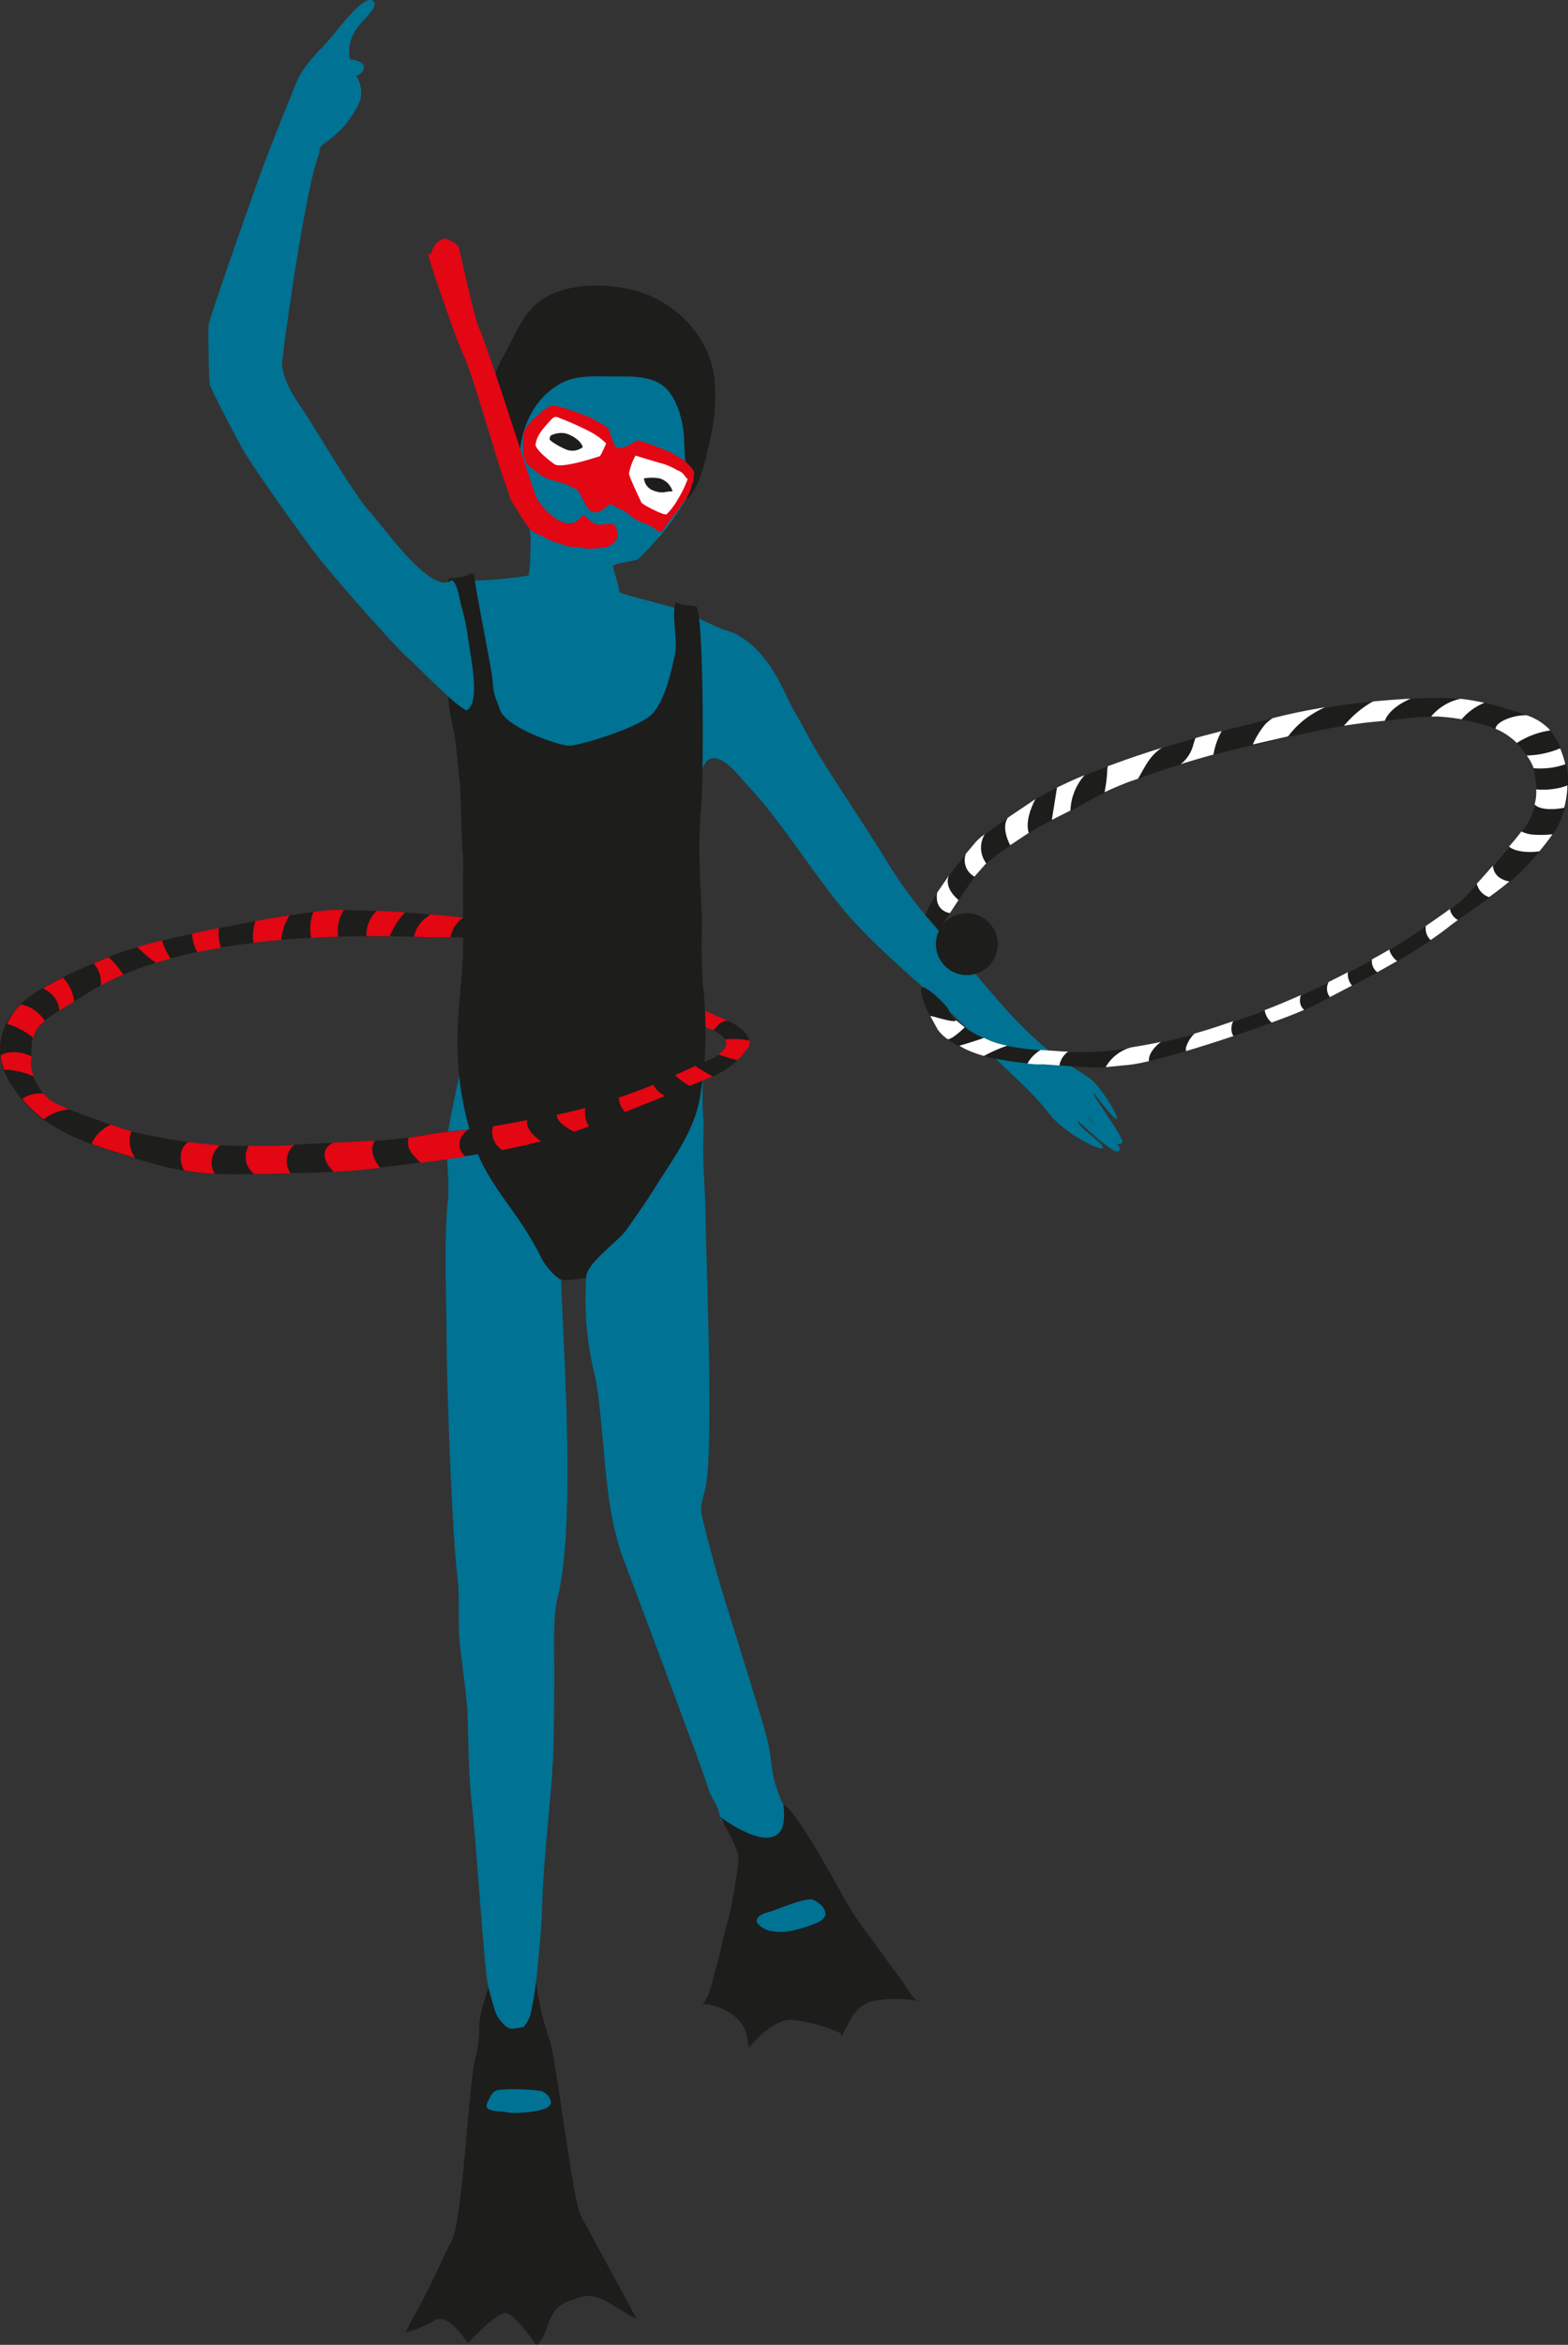 <svg xmlns="http://www.w3.org/2000/svg" viewBox="0 0 253.62 378.98"><rect x="0" y="0" width="253.62" height="378.98" fill="#333333" stroke="none"/><defs><style>.cls-1{fill:#007293;}.cls-2{fill:#1d1d1b;}.cls-3{fill:#e30613;}.cls-4{fill:#fff;}</style></defs><g id="Ebene_2" data-name="Ebene 2"><g id="Ebene_1-2" data-name="Ebene 1"><path class="cls-1" d="M80.4,176.82a28.44,28.44,0,0,1,4.42,6A29.77,29.77,0,0,1,88.48,191c1.11,4.12,2.18,8.16,2.18,12.41,0,8.86,2.84,41.73-.49,54.94-.7,2.8-.54,7.41-.52,10.47,0,6.6,0,6.6-.12,13.34-.17,7-1.66,18.26-1.82,25.47-.1,4.24-.6,8.51-1,12.71-.28,2.9-1.13,5.71-1.28,8.54-1-.17-2.2-.44-3.31-.73-1.71-.45-1.23-.55-1.68-2.06A41.43,41.43,0,0,1,78.77,320c-.67-5.11-1.83-23.44-2.46-28.53s-.54-13.52-.79-16c-.31-3.07-.72-6.28-1.08-9.22-.47-3.85,0-7.79-.48-11.66-.9-7.83-1.68-30.35-1.73-38.31,0-7.4-.49-15,.22-22.34.32-3.29-.39-6.71-.1-10,.24-2.69,2.38-11.56,2.12-11.52Z"/><path class="cls-1" d="M108.35,177.9C96,188,92.31,206.55,96.16,222.1c1,4.15,1.47,13.56,2.12,18.41a53.36,53.36,0,0,0,2.22,10.57c1,2.69,12.89,34.19,14.08,38,.62,2,1.56,2.49,1.85,4.48.23,1.65,2.87,2.3,2.68,4,1.24.39,2.65-.09,4,0a28.71,28.71,0,0,0,4,.35c3.21-.2.14-4.9-.67-6.75-2.17-5-1.22-6.39-2.78-11.68-1.91-6.51-6-19.45-6.83-22.25-.8-2.54-3.14-11.09-3.36-12.62s.37-2.84.66-4.26c1.36-6.56.06-37.26,0-43.44,0-3.72-.38-7.35-.4-11,0-1.84.18-3.82,0-5.64-.14-1.21-.09-4.85,0-6.19C113.48,174.26,109.62,176.85,108.35,177.9Z"/><path class="cls-1" d="M120.61,103.75c-1.37-1.64-2.65-1.58-4.06-2.18-2.43-1-4.84-2.36-7.35-3.27-1.62-.59-8.38-2.15-9-2.58-.1-.91-1.08-4.18-1.08-4.18.36-.65,3.58-.75,4.1-1.19a33.18,33.18,0,0,0,2.34-2.4,37.8,37.8,0,0,0,7.82-12.42,29.38,29.38,0,0,0,1-15.71c-1.06-5.18-5-8.21-9.36-10.43a16,16,0,0,0-17.65,2.24c-5.16,4.26-7.7,9.62-7,16.7a31.92,31.92,0,0,0,2.23,9.25,26.39,26.39,0,0,0,1.79,3,10.73,10.73,0,0,1,1.06,3.59,18.17,18.17,0,0,1,.32,5.17,19.58,19.58,0,0,1-.27,3.6c-.09.26-6,.82-7.3.84l-6.06.37c-1.42,1.3-2.42,0-4,.36a4.69,4.69,0,0,0-.61.18q.45,2.91.84,5.84c.65,4.87,6.23,12.33,7.24,12.47-.11,1.22.58,2.65.82,3.86s.72,2.78.89,4,.28,2.66.45,3.8a15.81,15.81,0,0,0,1,3.55c.9,2.53,2.17,3.92,3.81,5.94a11.31,11.31,0,0,0,2,2.49c1.21.79,2.91.43,4.29.43,2.92,0,7.22.83,9.8-.64a39.19,39.19,0,0,0,8.42-6.85c2.34-2.46,5.07-2.43,6.55-5.44,1.76-3.56,8-10.43,7.75-14.81C121.27,107.24,120.83,105.81,120.61,103.75Z"/><path class="cls-2" d="M74.37,126.44c-.43-3.49-.54-6.89-1.4-10.29-.93-3.66-1.53-22.55-.16-22.73A8.59,8.59,0,0,0,75.52,93c.65-.27.47-.39,1.16-.17,0,1.25,2.77,15,2.92,16.53.3,3.08.22,2.43,1.28,5.38S90.5,120.5,92,120.54s11.84-3,13.73-5.4,2.73-6.19,3.38-9.07c.62-2.73-.52-6.11.16-8.79.71.59,2.36.5,3.29.74,1.32.34,1.25,28.42.87,31.86a78.4,78.4,0,0,0-.28,9.23c0,3.45.37,6.79.4,10.29a94.23,94.23,0,0,0,.13,9.66,63.16,63.16,0,0,1-.62,19.09c-1.07,5.09-4.42,9.45-7.09,13.76-1.41,2.29-3,4.5-4.59,6.79-1.31,1.92-6.65,5.51-6.57,7.81-1.44.19-3.5.64-4.35.19a10.35,10.35,0,0,1-2.84-3.26c-.59-1.24-1.24-2.37-1.95-3.57-2.85-4.79-6.7-8.81-8.67-14.09A50.22,50.22,0,0,1,74,168.33c0-5.6,1-11.43.91-17,0-3,0-5.92-.06-8.88a35.44,35.44,0,0,0,0-4.61C74.64,136.77,74.58,128.11,74.37,126.44Z"/><path class="cls-2" d="M79.57,323.35c.5,1.65.58,2.34,1.63,3.54,1.24,1.4,1.7,1,3.49.72a5.61,5.61,0,0,0,1.33-3c.25-1.06.51-2.93.68-4.26a47.79,47.79,0,0,0,2.17,9.27c1.12,3.13,3.66,25.57,5.1,28.54l9,16.61c-2.76-1.13-5.93-4.45-8.93-3.52-1.61.5-3.2.91-4.24,2.19-1.32,1.63-1.43,4.49-3.06,5.55-.75-1-3.21-4.5-4.68-5.1s-6.38,4.86-6.38,4.86-3-4.9-5.2-3.81A19.74,19.74,0,0,1,65.6,377c1.79-3.63,1.22-2.24,3.09-5.83,1.56-3,2.81-6.1,4.44-9.15s2.76-25.47,3.65-28.93a21.11,21.11,0,0,0,.75-5.69c0-1.93,1.46-6.14,1.46-6.14Z"/><path class="cls-2" d="M116.43,293.59c2.29,1.78,11.58,7.67,10.27-1.91,2.09.75,8.88,13.49,10.52,16.28s3.57,5.16,5.45,7.78c1,1.39,2,2.83,3.06,4.15.75,1,1.67,2.94,2.74,3.48a20.67,20.67,0,0,0-7.06,0c-3.36.73-3.85,3.43-5.43,5.94a1,1,0,0,0,0-.69,26.3,26.3,0,0,0-7.85-2.17c-2.51-.17-5.69,2.77-7,4.6-.34-2.37-.46-3.57-2.41-5.27a9.61,9.61,0,0,0-5.06-1.91c1.27-1.42,1.56-3.8,2.08-5.56.78-2.59,1.23-5.3,2-7.92.59-2,.92-4.59,1.3-6.65a17.67,17.67,0,0,0,.41-3.65C119.37,298.72,116.43,293.59,116.43,293.59Z"/><path class="cls-2" d="M85.1,84.42C85,81.21,82.93,77.76,81.63,75a23.88,23.88,0,0,1-2.42-8,16.91,16.91,0,0,1,2.32-9.59c1.42-2.64,2.73-5.93,4.9-8,4.63-4.38,14-3.83,19.23-1.37s9.24,7.46,9.91,13.16a30.59,30.59,0,0,1-.78,10.14c-.63,2.77-1.52,7.32-3.68,9.35.08-3.3-.36-6.3-.45-9.44-.08-2.77-.91-6.35-2.85-8.39s-5.34-2.06-8-2c-2.85,0-6.15-.33-8.67.89-5.32,2.59-7.76,9-6.94,14.84.38,2.77,1.49,5.18,2.13,7.83.25,1-1.26,0-1.26,0"/><path class="cls-3" d="M85.26,68.73c.25,0,.63-.6.81-.79a13.37,13.37,0,0,1,1.15-1,7.91,7.91,0,0,1,1.92-1.39c.68-.27,5.8,1.66,6.44,2S97.5,68.6,98.13,69s1,3.39,1.87,3.44a4.79,4.79,0,0,0,2.31-.81c.73-.46.79-.55,1.55-.26A42.84,42.84,0,0,1,108.2,73c.76.37,1.53.83,2.21,1.25a6.84,6.84,0,0,1,1.1,1,3,3,0,0,1,.76,1.07,5.31,5.31,0,0,1-.36,2,5.67,5.67,0,0,1-.9,2.18,38.53,38.53,0,0,1-2.44,3.38c-.4.44-.75,1-1.11,1.5-.22.3-.3.5-.63.54s-.51-.12-.78-.35a4.79,4.79,0,0,0-1.46-.86,9.21,9.21,0,0,1-2-.9c-.55-.36-1-.86-1.62-1.2s-1.69-.82-2.26-1.16a9.31,9.31,0,0,1-2,1.33c-.91.17-1.26-.15-1.82-.93-.28-.36-1.14-2.15-1.29-2.45s-1.23-.71-1.54-.9A12.87,12.87,0,0,0,90,77.78,10.22,10.22,0,0,1,87.8,77,19.43,19.43,0,0,1,86,75.64a3.11,3.11,0,0,1-1.25-1.78,11,11,0,0,1-.09-3.09,2.81,2.81,0,0,1,.4-1.6C85.6,68.56,85.26,68.73,85.26,68.73Z"/><path class="cls-4" d="M96.93,73.76c.22.08,1-1.86,1.12-2.08a10.47,10.47,0,0,0-2.3-1.74,44.87,44.87,0,0,0-4.85-2.22c-.83-.34-1.14-.58-1.76.12-1.07,1.18-2.32,2.4-2.51,4-.09.79,2.45,2.81,3.1,3.21C90.9,75.79,96.93,73.76,96.93,73.76Z"/><path class="cls-4" d="M102.8,73.64a8.88,8.88,0,0,0-1.06,2.92c0,.48,1.88,4.36,2,4.66s3.76,2.21,4.09,1.89a10.91,10.91,0,0,0,1.76-2.32,20.44,20.44,0,0,0,1.13-2.11c.15-.33.29-.68.41-1s.18-.11-.12-.46-.4-.53-.59-.73a2.92,2.92,0,0,0-.9-.51,11.09,11.09,0,0,0-2.41-1.06C106.29,74.71,102.8,73.64,102.8,73.64Z"/><path class="cls-2" d="M104.16,77.32a2.31,2.31,0,0,0,1.62,2,3.6,3.6,0,0,0,1.54.26,9.51,9.51,0,0,1,1.47-.18,3.12,3.12,0,0,0-2.13-2.09A8,8,0,0,0,104.16,77.32Z"/><path class="cls-2" d="M88.94,70.89c-.32.14.88.86,1.12,1a13.35,13.35,0,0,0,1.56.78,2.74,2.74,0,0,0,2.64-.4c-.27-1.09-2-2.11-3-2.26a3.77,3.77,0,0,0-2,.3A.51.51,0,0,0,88.94,70.89Z"/><path class="cls-3" d="M97.6,88.5c.85,0,2.26-.89,2.25-1.84a2.55,2.55,0,0,0-.52-1.87c-.3-.27-1.61,0-2.39,0-1.33,0-2.45-1.9-2.79-1.42-2.45,3.5-6.77-1.5-7.46-3.13S80,59.21,77.3,52.52c-.71-1.77-3-12.44-3.19-12.81a5.9,5.9,0,0,0-2.23-1.16c-2.6,1-1.55,2.74-2.64,2.52,0,.59,4.53,13.85,5.76,16.37,1.42,2.94,6,19.1,6.58,20.29.64,1.41.71,2.72,1.6,4,.74,1.07,1.95,3.29,2.89,4.1.57.48,1.44.62,2,1a5.31,5.31,0,0,0,1.82.79,16.31,16.31,0,0,0,2.14.72c.61.12,1.31.07,1.89.17a10.09,10.09,0,0,0,2,.17"/><path class="cls-1" d="M131.51,307.06c.82.33,1.93,1.19,2,2.18s-1.38,1.57-2.17,1.85a21.39,21.39,0,0,1-3.95,1.09,8.16,8.16,0,0,1-3.11-.18c-.59-.16-2-.92-1.89-1.68s1.54-1.2,2.15-1.35C125.42,308.76,130.33,306.59,131.51,307.06Z"/><path class="cls-2" d="M115.87,173.72a13.4,13.4,0,0,0,5.15-4.43c1.4-2.08-4.1-5.72-5.83-4.22-.24.43-1.1.81-.56,1.06,5.65,2.59,1.74,4.56-.92,5.61s-5.94,2.8-8.62,3.84a87.63,87.63,0,0,1-17.89,5.14c-3.06.48-5.65,1.08-8.74,1.51s-6.66.63-9.81,1.22c-5.44,1-11.22,1.09-17,1.35-3.16.13-6.44.5-9.56.38-2.71-.11-7.43.69-20.56-2.23-1.79-.39-12.52-4.32-13.4-5-1.69-1.38-3.32-4.48-3.14-6.22s-.16-3.94,1-5.52c1.41-1.91,5.88-4.17,8-5.57,16.68-10.82,48.49-9.36,55-9.15a82.44,82.44,0,0,1,8.78.25c.88.13,3.5.9,4.18.49s.78-1.68,1.37-2.18c-4.27-2.05-25.48-3.24-30.44-2.89-5.73.41-27.63,4.5-34,7-11,4.33-15.12,7.15-16.76,9.5a9.79,9.79,0,0,0-2.1,7.08c.39,2.6,1.59,4.46,3.38,6.79,3,3.94,8.65,6.63,14.23,8.35,5.07,1.57,9.69,3.25,15.17,3.72,4.92.39,9.87.07,14.75,0a128.11,128.11,0,0,0,14.72-1c11.42-1.39,23.4-2.83,33.55-6.86C102.88,179,113.65,174.71,115.87,173.72Z"/><path class="cls-3" d="M116.2,170.44c.63.22,1.28.41,1.87.59l1.19.33a15,15,0,0,0,1.79-2.08,1.44,1.44,0,0,0,.17-1.11,14.61,14.61,0,0,0-3.92-.19C117.81,168.9,117.18,169.74,116.2,170.44Z"/><path class="cls-3" d="M100.07,177.41a3.71,3.71,0,0,0,1.05,2.32l6.49-2.6a3.79,3.79,0,0,1-1.92-1.81l-.57.24C103.48,176.2,101.78,176.82,100.07,177.41Z"/><path class="cls-3" d="M92.85,182.89c.81-.27,1.63-.54,2.42-.84a4,4,0,0,1-.38-.74,4.42,4.42,0,0,1-.23-2.24c-1.53.42-3.06.78-4.6,1.1C90,181.16,91.35,182.18,92.85,182.89Z"/><path class="cls-3" d="M81.24,185.87q3.2-.62,6.29-1.42c-1.43-.94-2.55-2.32-2.23-3.41-1.88.33-3.64.69-5.56,1A3.39,3.39,0,0,0,81.24,185.87Z"/><path class="cls-3" d="M54,189.41c2.52-.15,5-.37,7.5-.66-1.16-1.42-1.75-3.05-.86-4.4q-3.39.21-6.8.34C51.69,185.9,52.39,187.87,54,189.41Z"/><path class="cls-3" d="M40,188.33a3.56,3.56,0,0,0,1.17,1.42c1.95,0,3.9-.09,5.84-.11a3.41,3.41,0,0,1,.59-4.61,53.25,53.25,0,0,1-5.49.14c-.52,0-1.13,0-1.87,0A3.59,3.59,0,0,0,40,188.33Z"/><path class="cls-3" d="M29.75,189.16c1,.18,2.06.33,3.15.43l1.83.11a3.82,3.82,0,0,1-.48-1.32,3.63,3.63,0,0,1,1.38-3.28c-1.44-.09-3.15-.25-5.18-.53C28.93,185.62,29,187.57,29.75,189.16Z"/><path class="cls-3" d="M14.8,184.86c1,.37,1.93.71,2.91,1l4.19,1.31a4.53,4.53,0,0,1-.64-4.32c-.68-.19-1.89-.58-3.32-1.09A6.24,6.24,0,0,0,14.8,184.86Z"/><path class="cls-3" d="M6.07,166.17A8.19,8.19,0,0,1,7.25,165a6.09,6.09,0,0,0-2.41-2.17,6.38,6.38,0,0,0-1.47-.5,9.57,9.57,0,0,0-1.17,1.32,14.89,14.89,0,0,0-1.07,1.84,11.83,11.83,0,0,1,4.27,2.27A4.24,4.24,0,0,1,6.07,166.17Z"/><path class="cls-3" d="M17.58,154.7l-2.45,1a4.64,4.64,0,0,1,1.18,3.59,39.34,39.34,0,0,1,3.63-1.76A14.53,14.53,0,0,0,17.58,154.7Z"/><path class="cls-3" d="M26.23,152c-1.46.36-2.83.72-4,1.06a18.18,18.18,0,0,0,3,2.55c.77-.24,1.57-.47,2.38-.68A9.56,9.56,0,0,1,26.23,152Z"/><path class="cls-3" d="M46.83,147.93c-1.68.27-3.54.59-5.51.94a.1.1,0,0,0,0,0,7.16,7.16,0,0,0-.3,3.51c1.51-.18,3-.34,4.47-.47A9.24,9.24,0,0,1,46.83,147.93Z"/><path class="cls-3" d="M65.51,147.46c-1.58-.1-3.11-.18-4.56-.25a5.32,5.32,0,0,0-1.68,4.1c1.36,0,2.62,0,3.79,0A12.29,12.29,0,0,1,65.51,147.46Z"/><path class="cls-3" d="M74.93,148.32c-1.68-.2-3.45-.38-5.28-.54a8.8,8.8,0,0,0-.82.62,5.22,5.22,0,0,0-1.88,3l2.1.07c1.28,0,2.56,0,3.84,0A4.77,4.77,0,0,1,74.93,148.32Z"/><path class="cls-3" d="M55.63,147.07c-1.11,0-2,0-2.68.06s-1.36.13-2.26.24a7.53,7.53,0,0,0-.35,4.21c1.51-.08,3-.15,4.37-.19A6,6,0,0,1,55.63,147.07Z"/><path class="cls-3" d="M35.39,150c-1.46.29-2.9.6-4.31.91a1.77,1.77,0,0,0,0,.33,7.31,7.31,0,0,0,.83,2.66c1.26-.28,2.55-.51,3.82-.74A7.7,7.7,0,0,1,35.39,150Z"/><path class="cls-3" d="M11.84,161a6.71,6.71,0,0,0-1.29-2.59c-.12-.14-.25-.27-.37-.4-1.22.6-2.3,1.17-3.22,1.72a5.69,5.69,0,0,1,.86.54A4.32,4.32,0,0,1,9.3,162,3.25,3.25,0,0,1,9.54,163s.09.06.07.12a1.42,1.42,0,0,0,0,.22c.78-.51,1.6-1,2.36-1.44A4.27,4.27,0,0,0,11.84,161Z"/><path class="cls-3" d="M5.1,170.74c-1.58-.77-3.8-1-5-.14,0,.05,0,.08,0,.13a10.46,10.46,0,0,0,.57,2.17,3.49,3.49,0,0,1,.56,0A12.71,12.71,0,0,1,5.5,174,5.44,5.44,0,0,1,5,171.7,7.5,7.5,0,0,0,5.1,170.74Z"/><path class="cls-3" d="M8.2,177.91a7.37,7.37,0,0,1-1.09-1.13,5,5,0,0,0-3.13.58,2.68,2.68,0,0,0-.36.29,17.21,17.21,0,0,0,3.51,3.27,3.61,3.61,0,0,1,.5-.43,8.18,8.18,0,0,1,3.63-1.2A19.68,19.68,0,0,1,8.2,177.91Z"/><path class="cls-3" d="M66.6,186.38a9.12,9.12,0,0,0,1.49,1.56c2.4-.31,4.81-.65,7.2-1a3.06,3.06,0,0,1-.91-1.36,2.81,2.81,0,0,1,1.38-3c-2.4.25-4.81.47-7.08.89-.86.16-1.72.29-2.6.41A2.93,2.93,0,0,0,66.6,186.38Z"/><path class="cls-3" d="M111.59,175.5c1.57-.64,2.88-1.18,3.7-1.53a29,29,0,0,1-2.83-1.69c-1,.44-2.14,1-3.26,1.49A9.35,9.35,0,0,0,111.59,175.5Z"/><path class="cls-3" d="M115.47,166.52s1-1.72,2.3-1.49l-3.7-1.66.05,2.68Z"/><path class="cls-1" d="M75.76,103.49A37.68,37.68,0,0,0,74.63,98c-.33-1.12-.58-3.71-1.56-4.25-3.2,2.74-11.31-9-13.36-11.15-1.89-1.93-8.2-12.41-9.9-15.09S46,62.28,45.62,59c-.1-.84,3.59-27.52,5.78-33.48.61-1.64-.12-1.39,1.07-2.35A18.7,18.7,0,0,0,56,20c2-2.82,3.32-4.52,1.73-7.57,0,0,0-.09-.07-.15.35-.26.76-.31,1-.77a.88.88,0,0,0-.08-1.25,3.06,3.06,0,0,0-1.24-.57c-.14,0-.47-.08-.75-.16a6.54,6.54,0,0,1,1.33-5.21c.52-.79,3.18-3.08,2.63-3.94-1.33-2.07-6,4.7-7.94,6.74C50.8,9,48.89,11,47.94,13.34,45.86,18.47,43.59,24,41.61,29.52c-1.19,3.3-7,19.76-7.84,22.84-.14.53,0,8.89.17,9.81.12.57,3.39,6.91,5.11,10.07S49.17,87.07,51.24,89.77,63.3,103.93,66,106.36c2,1.79,7.33,7.44,9.46,8.46C77.75,113.64,76.18,106.48,75.76,103.49Z"/><path class="cls-1" d="M87.55,337.85l.09.12a32.15,32.15,0,0,0-6.81-.21c-1.06.11-1.31.72-1.78,1.61s-.57,1.46.51,1.72a12.68,12.68,0,0,0,1.93.22,11.13,11.13,0,0,0,1.64.2,20.43,20.43,0,0,0,4-.4c.62-.14,1.88-.43,2-1.32a2.29,2.29,0,0,0-1.54-1.8"/><path class="cls-1" d="M118.62,102.34c5.88,2.59,8.28,9.88,9.85,12.6,2.37,4.11,2.35,4.47,4.86,8.49,3.25,5.2,6.68,10.19,9.89,15.42a74.7,74.7,0,0,0,8.42,11.34c5.59,6.19,11.43,14.38,17.92,19.53,2.74,2.18,4.06,2.76,6.82,4.64,1.32.91,4.53,5.81,4.28,6.45s-4.06-4.76-3.85-4.08,4.81,6.93,4.76,7.86c-1,1.48-4.35-2.75-5.67-4.31,1.17,2.23,7,5.33,4.69,5.85-1.46-.48-5.14-4-6.3-5,.23,1.26,4.31,3.64,4.09,4.41-.45.59-6.36-2.52-8.67-5.52-3.24-4.22-7-6.95-10.51-10.87-6.51-7.27-14.82-13.24-21.47-20.62-5.37-6-10.94-15.3-16.61-21.38-1.76-1.88-4.67-6-6.86-4.12-1.28,1.13.47-4.68,1-6.29.68-2,1-6.06,2.42-7.42"/><path class="cls-2" d="M168.78,172a39.5,39.5,0,0,1-6.52-.68,21.34,21.34,0,0,1-6.11-1.73,12.06,12.06,0,0,1-4.27-2.93,25.5,25.5,0,0,1-1.71-3c-.72-1.34-1.48-3.49-1.07-4.12.92-.09,3.91,2.83,4.26,3.56a6.17,6.17,0,0,0,1.15,1.69c1.3,1.47,5.1,3.51,7.87,4.16a57.16,57.16,0,0,0,9,1,48.57,48.57,0,0,0,9.59-.3,85.22,85.22,0,0,0,17-4c3.43-1.23,10.58-3,25.7-11.46,2.18-1.22,11.11-7,13-8.88,2-2,9.09-10,10.26-12a9.55,9.55,0,0,0,1.55-5.89A17.77,17.77,0,0,0,248,124a10.53,10.53,0,0,0-1.51-2.51,10.74,10.74,0,0,0-5.77-4.11,32.28,32.28,0,0,0-8.21-1.5c-3.43-.19-6.66.51-10,.8-7.38.65-14.34,2.56-21.33,4.1a138.17,138.17,0,0,0-18.27,5.54,47.77,47.77,0,0,0-7.55,3.55c-2.29,1.33-4.78,2.39-7.08,3.67s-4.39,2.8-6.46,4.24c-1,.71-1.84,1.46-2.81,2.2-.61.48-4.6,6.37-6.69,9.7a5,5,0,1,1-.46.78,19.27,19.27,0,0,0-2.12-2.45s-.14-.27.94-2.21a63.29,63.29,0,0,1,7.66-10.14c2.24-1.88,4.94-3.58,7.43-5.34,4.69-3.3,11.38-5.75,17.44-7.86,7.76-2.7,16.22-4.79,24.46-6.76a119.2,119.2,0,0,1,25.18-2.9,36.8,36.8,0,0,1,10.73,1.72c2.4.69,5.77,1.82,7,3.32a14.35,14.35,0,0,1,.35,17.34,42.65,42.65,0,0,1-5.77,6.51c-3.18,2.92-7.15,5.29-10.65,8-6.05,4.81-14.11,8.73-21.7,12.69-4.74,2.46-25.23,9.33-30.32,9.74-1.65.13-3.48.41-5.13.41C175.34,172.55,168.78,172,168.78,172Z"/><path class="cls-4" d="M173.15,131a8.6,8.6,0,0,1,.51-2.71,9.07,9.07,0,0,1,1.77-3c-1.87.73-4.46,2-4.46,2l-.84,5.23Z"/><path class="cls-4" d="M184.06,125.87c1.09-1.78,1.82-3.69,3.86-5q-2.4.74-4.73,1.54c-1.31.45-2.66.94-4,1.43a3.44,3.44,0,0,0-.09.56,23.43,23.43,0,0,1-.44,3.65c1.36-.64,2.77-1.24,4.22-1.78Z"/><path class="cls-4" d="M197.56,118.24a.24.24,0,0,1,.06-.08c-1.42.37-2.84.73-4.24,1.12-.22.51-.33,1-.5,1.54a5.87,5.87,0,0,1-1.53,2.37l-.38.32c1.75-.55,3.52-1.06,5.31-1.56A11.62,11.62,0,0,1,197.56,118.24Z"/><path class="cls-4" d="M212.44,115.31a13.15,13.15,0,0,1,1.91-1c-2.27.37-4.52.81-6.7,1.32l-1.79.44a7.2,7.2,0,0,0-1.22,1,13.57,13.57,0,0,0-2,3.26l5.71-1.31A14.15,14.15,0,0,1,212.44,115.31Z"/><path class="cls-4" d="M224,116.49c.49-1.37,2.12-2.69,4.18-3.57-2,.11-4,.25-6.06.45-.17.09-.36.18-.53.28a16.86,16.86,0,0,0-3.5,2.86c-.25.25-.48.53-.73.79,1.7-.26,3.42-.5,5.15-.66C223,116.6,223.48,116.55,224,116.49Z"/><path class="cls-4" d="M248,124a.49.49,0,0,1,.05.16,12.3,12.3,0,0,0,5.14-.64,14.57,14.57,0,0,0-.84-2.57,14.84,14.84,0,0,1-5.41,1.16A8,8,0,0,1,248,124Z"/><path class="cls-4" d="M248.22,130c.46.61,1.78.82,3,.77a11.21,11.21,0,0,0,1.79-.22,14.85,14.85,0,0,0,.52-3.61,9.34,9.34,0,0,1-2.17.56,11.6,11.6,0,0,1-2.89.08A7,7,0,0,1,248.22,130Z"/><path class="cls-4" d="M249,137.59c.68-.82,1.33-1.64,1.91-2.45.07-.1.13-.21.21-.31a15.16,15.16,0,0,1-2.66.09,5.58,5.58,0,0,1-2.38-.53c-.51.68-1.19,1.52-2,2.43C245,137.64,247.11,137.86,249,137.59Z"/><path class="cls-4" d="M240.87,145c1.12-.82,2.24-1.65,3.27-2.53a4.27,4.27,0,0,1-1.51-.57,2.53,2.53,0,0,1-1.16-2c-.9,1.05-1.79,2.05-2.6,2.93A3,3,0,0,0,240.87,145Z"/><path class="cls-4" d="M231.4,151.94c1.07-.73,2.1-1.47,3.06-2.24.45-.35.91-.67,1.35-1a2.58,2.58,0,0,1-1.29-1.78c-1.12.83-2.5,1.78-3.9,2.74A2.66,2.66,0,0,0,231.4,151.94Z"/><path class="cls-4" d="M221.92,155.05a2.19,2.19,0,0,0,.85,2.08q1.62-.88,3.21-1.8a3.52,3.52,0,0,1-1.27-1.86c-.43.27-.79.47-1.05.62C223.06,154.43,222.5,154.74,221.92,155.05Z"/><path class="cls-4" d="M215.06,161.09a.18.18,0,0,1,.05.07l3.58-1.87a2.84,2.84,0,0,1-.67-2.16c-1.09.57-2.12,1.09-3.11,1.58A2.23,2.23,0,0,0,215.06,161.09Z"/><path class="cls-4" d="M205.69,165.27c2.05-.74,3.87-1.45,5.25-2.05a2.32,2.32,0,0,1-.52-.7,2.35,2.35,0,0,1,0-1.69c-2.27,1-4.19,1.8-5.85,2.43A3.08,3.08,0,0,0,205.69,165.27Z"/><path class="cls-4" d="M193.22,167.05a5.1,5.1,0,0,0-1.4,2.3,3.19,3.19,0,0,0,0,.54c2.45-.73,5.11-1.57,7.7-2.44a1.35,1.35,0,0,1-.25-.51,2.56,2.56,0,0,1,.2-1.89c-.53.18-1,.34-1.46.5C196.43,166.09,194.84,166.59,193.22,167.05Z"/><path class="cls-4" d="M178.84,172.47c1.21-.09,2.45-.25,3.6-.34a25.92,25.92,0,0,0,3.4-.63c-.1-1,.72-2.19,1.94-3.1-1.62.34-3.24.63-4.86.89A6.85,6.85,0,0,0,178.84,172.47Z"/><path class="cls-4" d="M166.67,171.15a5,5,0,0,0-.48.75,15.31,15.31,0,0,0,2.59.12l2.58.19a3.46,3.46,0,0,1,1.42-2.25c-.48,0-1,0-1.45-.06l-3-.2A6.17,6.17,0,0,0,166.67,171.15Z"/><path class="cls-4" d="M162.94,169l-.56-.11a13.79,13.79,0,0,1-3.22-1.14c-1.31.47-2.67.87-4,1.28.33.18.65.36,1,.54a20.79,20.79,0,0,0,3,1.1A22.54,22.54,0,0,1,162.94,169Z"/><path class="cls-4" d="M250.73,118.06a2.26,2.26,0,0,0-.2-.26,9.07,9.07,0,0,0-3.62-2.2,8.33,8.33,0,0,0-2.35.32c-1.22.36-2.57,1-2.66,1.87a10.73,10.73,0,0,1,3.44,2.3A13.41,13.41,0,0,1,250.73,118.06Z"/><path class="cls-4" d="M240.1,113.59c-1.24-.27-2.54-.5-3.84-.65a8.4,8.4,0,0,0-4.78,2.87c.35,0,.7,0,1,0a34.76,34.76,0,0,1,3.93.45A9.58,9.58,0,0,1,240.1,113.59Z"/><path class="cls-4" d="M150.49,164.25c-.13-.25,3.86,1.2,4.15.66l1.4,1.14s-2.21,2.16-2.8,1.88a6.89,6.89,0,0,1-1.55-1.5S150.62,164.5,150.49,164.25Z"/><path class="cls-4" d="M167.48,129.15s-1.83,3.24-1.08,5.46l-3,2s-1.57-2.77-.37-4.46Z"/><path class="cls-4" d="M159.27,134.86a4.19,4.19,0,0,0,.25,4.67l-1.9,2.15a3,3,0,0,1-1.39-3.7l1.27-1.5A7.43,7.43,0,0,1,159.27,134.86Z"/><path class="cls-4" d="M153.51,141.47s-1.08,1.75,1.53,4l-1.39,2.11s-2.55-.28-2.07-3.3Z"/></g></g></svg>